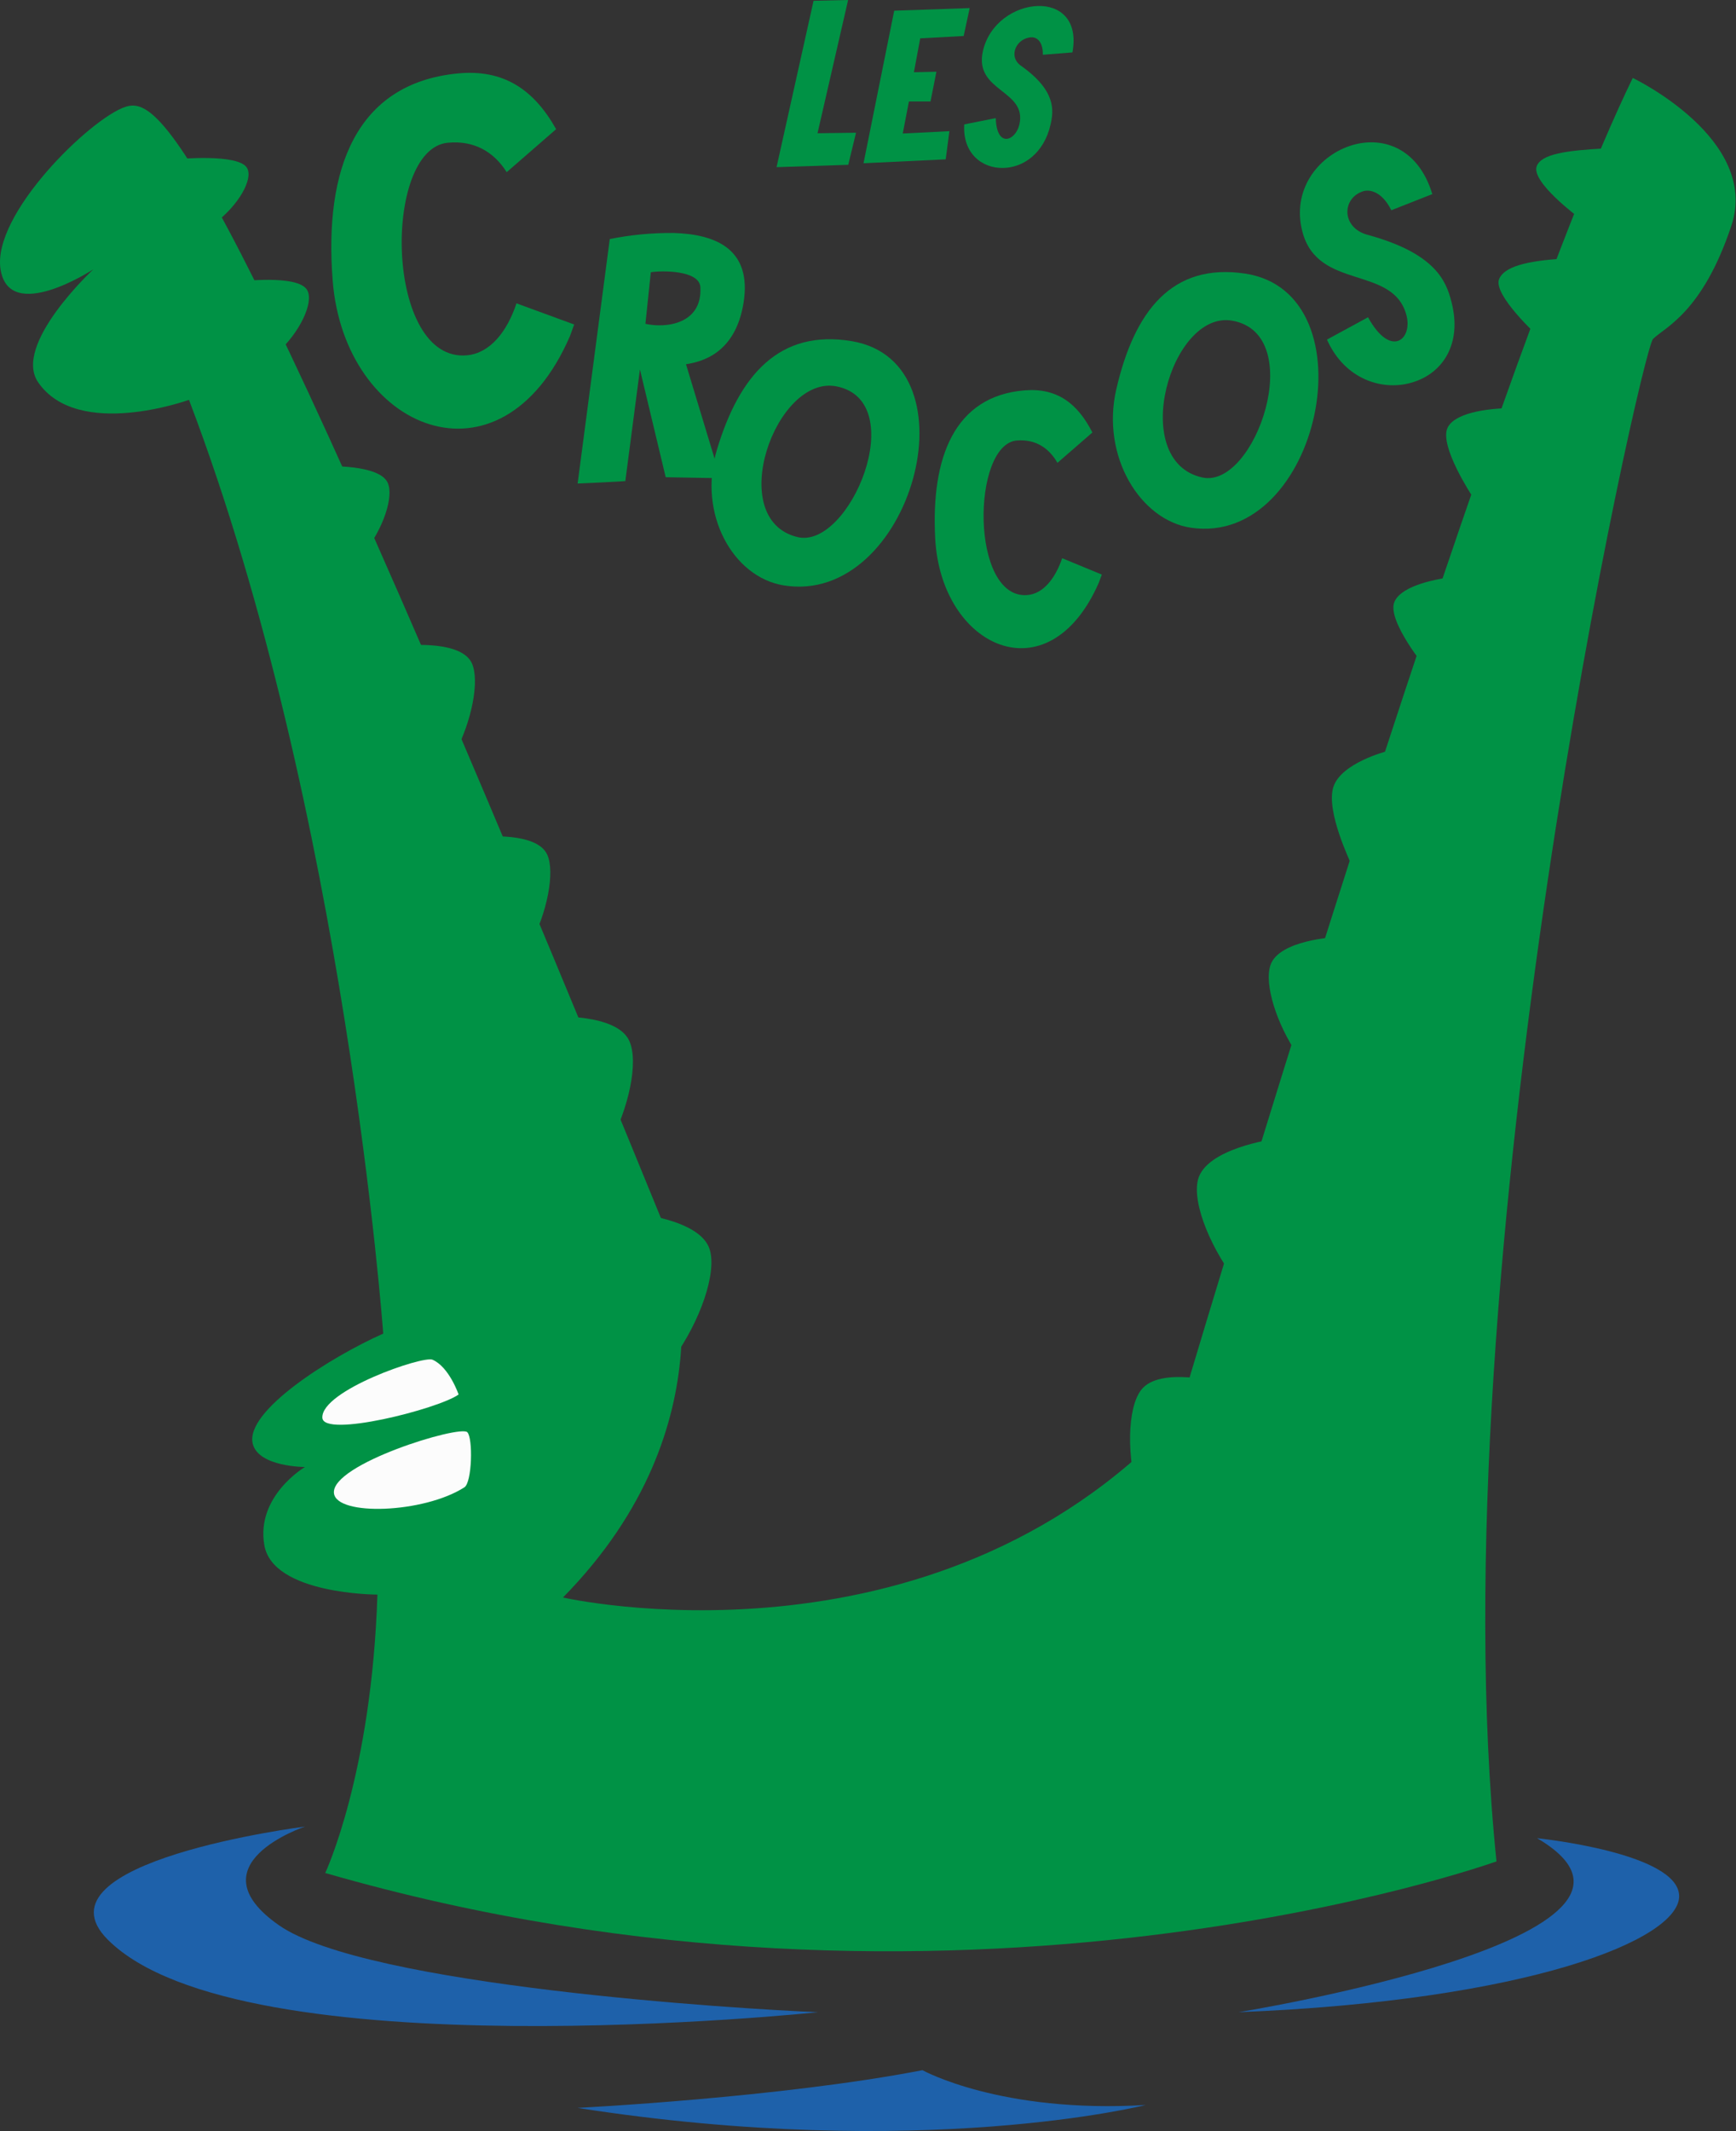<?xml version="1.0" encoding="UTF-8" standalone="no"?><!DOCTYPE svg PUBLIC "-//W3C//DTD SVG 1.1//EN" "http://www.w3.org/Graphics/SVG/1.1/DTD/svg11.dtd"><svg width="100%" height="100%" viewBox="0 0 2495 3062" version="1.1" xmlns="http://www.w3.org/2000/svg" xmlns:xlink="http://www.w3.org/1999/xlink" xml:space="preserve" xmlns:serif="http://www.serif.com/" style="fill-rule:evenodd;clip-rule:evenodd;stroke-linejoin:round;stroke-miterlimit:2;"><rect x="0" y="0" width="2495" height="3062" fill="#333333" stroke="none"/><g id="total"><g><path d="M550.777,1916.16c0,-0 -54.166,-750 -279.166,-1341.67c-0,-0 -159.303,57.859 -216.667,-25c-37.5,-54.167 79.167,-162.5 79.167,-162.5c-0,-0 -120.834,79.167 -133.334,-0c-12.5,-79.167 129.167,-216.667 179.167,-233.333c50,-16.667 133.333,37.5 783.334,1629.17c-0,0 91.666,262.5 -154.167,512.5c-0,0 529.166,120.834 883.333,-258.333c0,-0 437.5,-1479.17 654.167,-1925c-0,-0 183.333,87.5 141.667,212.5c-41.667,125 -95.834,145.833 -112.5,162.5c-16.667,16.667 -312.5,1333.33 -225,2187.5c-0,-0 -775,279.167 -1683.33,16.667c0,-0 66.667,-141.667 75,-400c0,-0 -150,-0 -162.5,-70.834c-12.5,-70.833 58.334,-112.5 58.334,-112.5c-0,0 -66.667,0 -75,-33.333c-11.785,-47.14 112.5,-125 187.5,-158.333Z" style="fill:#009245;fill-rule:nonzero;"/><path d="M438.277,2624.49c0,-0 -162.5,54.167 -37.5,141.667c125,87.5 666.667,120.833 775.001,125c-0,-0 -829.167,87.5 -1020.83,-104.167c-112.5,-112.5 283.333,-162.5 283.333,-162.5Z" style="fill:#1e61aa;fill-rule:nonzero;"/><path d="M1779.94,2891.16c0,-0 670.834,-108.334 429.167,-250c-0,-0 204.167,20.833 204.167,83.333c-0,62.5 -216.667,150 -633.334,166.667Z" style="fill:#1e61aa;fill-rule:nonzero;"/><path d="M829.944,3028.66c0,-0 290.727,-14.511 495.833,-54.167c0,-0 112.5,62.5 320.834,50c-0,-0 -321.773,81.324 -816.667,4.167Z" style="fill:#1e61aa;fill-rule:nonzero;"/><g><path d="M254.944,228.66c0,-0 87.5,-8.334 100,12.5c9.587,15.978 -12.5,54.166 -45.833,79.166l-54.167,-91.666Z" style="fill:#009245;fill-rule:nonzero;"/><path d="M341.291,404.773c-0,-0 87.291,-11.235 100.267,12.166c9.953,17.948 -11.25,61.756 -44.002,90.816l-56.265,-102.982Z" style="fill:#009245;fill-rule:nonzero;"/><path d="M470.167,669.959c-0,-0 74.523,-2.797 86.891,23.383c9.487,20.078 -6.503,66.247 -33.187,100.184l-53.704,-123.567Z" style="fill:#009245;fill-rule:nonzero;"/><path d="M586.279,927.351c-0,-0 76.526,-7.333 91.791,25.427c11.709,25.125 -0.32,84.813 -24.547,129.44l-67.244,-154.867Z" style="fill:#009245;fill-rule:nonzero;"/><path d="M694.612,1202.35c0,-0 76.526,-7.333 91.792,25.427c11.708,25.125 -0.321,84.813 -24.548,129.44l-67.244,-154.867Z" style="fill:#009245;fill-rule:nonzero;"/><path d="M794.612,1460.68c0,0 91.417,-4.594 109.655,34.542c13.988,30.016 -0.383,97.149 -29.325,150.458l-80.33,-185Z" style="fill:#009245;fill-rule:nonzero;"/><path d="M907.515,1742.96c-0,-0 98.275,7.666 112.371,51.978c10.812,33.984 -13.772,103.713 -52.019,156.673l-60.352,-208.651Z" style="fill:#009245;fill-rule:nonzero;"/><path d="M2269.07,312.521c-0,-0 -69.072,-51.034 -60.459,-73.75c6.607,-17.423 42.167,-22.61 98.875,-25.551l-38.416,99.301Z" style="fill:#009245;fill-rule:nonzero;"/><path d="M2210.73,483.354c0,0 -64.905,-59.367 -56.291,-82.083c6.606,-17.423 38,-26.776 94.708,-29.718l-38.417,111.801Z" style="fill:#009245;fill-rule:nonzero;"/><path d="M2116.4,713.615c-0,-0 -48.619,-73.217 -35.847,-99.202c9.795,-19.929 51.704,-27.853 94.875,-28.125l-59.028,127.327Z" style="fill:#009245;fill-rule:nonzero;"/><path d="M2049.65,960.515c0,-0 -55.868,-67.84 -45.869,-94.937c7.669,-20.783 48.48,-32.87 91.334,-37.484l-45.465,132.421Z" style="fill:#009245;fill-rule:nonzero;"/><path d="M1992.68,1079.55c0,-0 -65.221,16.708 -76.304,51.11c-11.436,35.498 26.064,110.498 24.819,109.685l51.485,-160.795Z" style="fill:#009245;fill-rule:nonzero;"/><path d="M1918.91,1346.56c-0,-0 -80.353,3.985 -92.875,39.809c-9.605,27.475 8.84,84.93 38.819,129.02l54.056,-168.829Z" style="fill:#009245;fill-rule:nonzero;"/><path d="M1831.03,1636.62c-0,-0 -97.682,13.227 -109.244,58.265c-8.867,34.541 19.63,102.765 60.818,153.472l48.426,-211.737Z" style="fill:#009245;fill-rule:nonzero;"/><path d="M1755.75,1986.88c0,-0 -89.195,-24.398 -115.693,10.25c-20.324,26.574 -20.733,95.932 -3.763,154.819l119.456,-165.069Z" style="fill:#009245;fill-rule:nonzero;"/></g><g><path d="M1169.26,1.125l49.667,-1.125l-43.976,191.469l55.33,-0.75l-11.166,46.088l-103.038,3.375l53.183,-239.057Z" style="fill:#009245;fill-rule:nonzero;"/><path d="M1241.07,234.559l44.103,-219.195l108.485,-3.748l-8.666,40.092l-62.436,3.375l-9.076,48.709l32.347,-0.75l-8.492,42.715l-31.025,-0l-8.87,46.086l67.033,-3.371l-5.304,40.466l-118.099,5.621Z" style="fill:#009245;fill-rule:nonzero;"/><path d="M1431.13,169.738c1.215,43.84 28.651,32.597 33.978,8.991c11.246,-49.833 -65.659,-46.836 -52.468,-105.289c9.132,-40.466 46.169,-63.696 78.597,-64.821c31.667,-1.125 58.811,19.483 50.069,66.696l-42.513,3.371c0.306,-21.732 -11.189,-25.103 -15.404,-25.103c-21.833,-0 -35.583,26.977 -16.11,40.84c50.871,35.971 47.125,64.449 42.645,84.306c-9.471,41.967 -39.7,62.2 -68.129,62.574c-30.435,0.75 -58.473,-20.981 -55.98,-62.574l45.315,-8.991Z" style="fill:#009245;fill-rule:nonzero;"/></g><path d="M671.628,510.455c32.693,-3.247 57.158,-33.836 70.649,-74.6l82.927,30.382l-6.042,16.688c-99.453,229.516 -324.55,135.216 -341.076,-80.365c-12.306,-158.875 33.048,-282.456 179.345,-296.986c66.202,-6.573 109.745,22.894 141.851,80.042l-71.047,61.767c-18.11,-28.778 -46.518,-46.069 -84.932,-42.254c-93.991,9.338 -90.183,317.095 28.325,305.326Z" style="fill:#009245;fill-rule:nonzero;"/><path d="M876.368,343.45c30.256,-6.047 61.053,-8.963 91.906,-8.702c61.676,1.828 112.396,23.993 100.429,99.936c-11.758,74.22 -61.355,85.254 -82.778,88.679l49.607,163.715l-78.77,-1.381l-37.041,-154.875l-20.981,160.402c-8.614,0.797 -61.732,3.33 -68.567,3.509l46.195,-351.283Zm59,47.734l-7.772,74.115c29.866,6.667 81.757,0.157 78.997,-52.481c-1.02,-24.611 -55.569,-24.334 -71.225,-21.634l0,0Z" style="fill:#009245;fill-rule:nonzero;"/><path d="M1224.5,490.245c181.647,31.084 84.573,381.018 -98.49,350.81c-72.242,-11.891 -123.357,-102.203 -95.806,-194.388c32.281,-107.996 90.194,-173.998 194.296,-156.422Zm-78.333,281.433c74.984,18.202 163.696,-195.356 56.035,-216.518c-87.437,-17.187 -161.295,191.211 -56.034,216.518l-0.001,-0Z" style="fill:#009245;fill-rule:nonzero;"/><path d="M1476.46,855c22.698,-1.795 40.128,-23.578 50.113,-52.936l56.973,23.48l-4.446,12.011c-72.492,164.894 -226.962,92.57 -235.042,-64.202c-6.042,-115.538 27.312,-204.461 128.893,-212.494c45.965,-3.634 75.673,18.503 97.022,60.542l-50.19,43.612c-12.09,-21.197 -31.502,-34.237 -58.176,-32.129c-65.257,5.16 -67.432,228.621 14.853,222.116Z" style="fill:#009245;fill-rule:nonzero;"/><path d="M1789.63,393.113c183.677,28.022 107.141,392.228 -77.907,365.143c-73.022,-10.656 -129.519,-102.927 -107.377,-198.911c25.947,-112.455 80.033,-182.045 185.284,-166.232Zm-61.821,292.912c76.14,17.131 152.352,-205.807 43.326,-225.252c-88.547,-15.792 -150.195,201.465 -43.326,225.252Z" style="fill:#009245;fill-rule:nonzero;"/><path d="M1966.14,455.865c32.593,59.255 64.235,31.923 55.306,-2.597c-18.845,-72.881 -127.598,-35.156 -149.702,-120.64c-15.306,-59.177 21.74,-107.057 67.702,-122.777c44.859,-15.383 98.48,0.85 119.095,69.054l-58.914,23.196c-14.842,-29.77 -33.791,-29.343 -39.866,-27.5c-31.474,9.552 -32.315,52.356 5.508,62.746c98.644,26.801 113.278,67.275 120.787,96.318c15.869,61.372 -13.477,102.185 -54.2,115.134c-43.339,14.331 -99.046,-3.041 -124.714,-60.849l58.998,-32.085Z" style="fill:#009245;fill-rule:nonzero;"/></g></g><g id="yeux"><g><path id="_Masque_3_" serif:id="_Masque_3" d="M659.111,2003.66c-0,-0 -13.44,-39.511 -37.5,-50c-13.771,-6.004 -159.926,44.24 -158.334,83.333c1.2,29.438 166.667,-12.5 195.834,-33.333Z" style="fill:#fcfcfc;fill-rule:nonzero;"/><g><clipPath id="_clip1"><path d="M1501.59,2622.43c-0,-0 -13.44,-39.511 -37.5,-50c-13.772,-6.004 -159.926,44.241 -158.334,83.333c1.199,29.439 166.667,-12.5 195.834,-33.333Z"/></clipPath><g clip-path="url(#_clip1)"><path d="M578.474,1951.26c46.353,-11.444 86.9,-8.935 90.488,5.6c3.588,14.534 -31.132,35.625 -77.485,47.069c-46.354,11.444 -86.901,8.935 -90.489,-5.6c-3.588,-14.534 31.132,-35.626 77.486,-47.069Z"/></g></g></g><g><path id="_Masque_4_" serif:id="_Masque_4" d="M667.444,2136.99c11.084,-7.125 12.5,-70.833 4.167,-79.167c-10.625,-10.625 -195.834,45.834 -191.667,87.5c3.343,33.427 129.167,29.167 187.5,-8.333Z" style="fill:#fcfcfc;fill-rule:nonzero;"/><g><clipPath id="_clip2"><path d="M1509.93,2755.76c11.083,-7.125 12.5,-70.833 4.167,-79.166c-10.625,-10.625 -195.834,45.833 -191.667,87.5c3.342,33.426 129.167,29.166 187.5,-8.334Z"/></clipPath><g clip-path="url(#_clip2)"><path d="M607.64,2059.59c46.354,-11.444 86.9,-8.934 90.489,5.6c3.588,14.535 -31.132,35.626 -77.486,47.07c-46.354,11.443 -86.9,8.934 -90.489,-5.6c-3.588,-14.535 31.132,-35.626 77.486,-47.07Z"/></g></g></g></g></svg>
